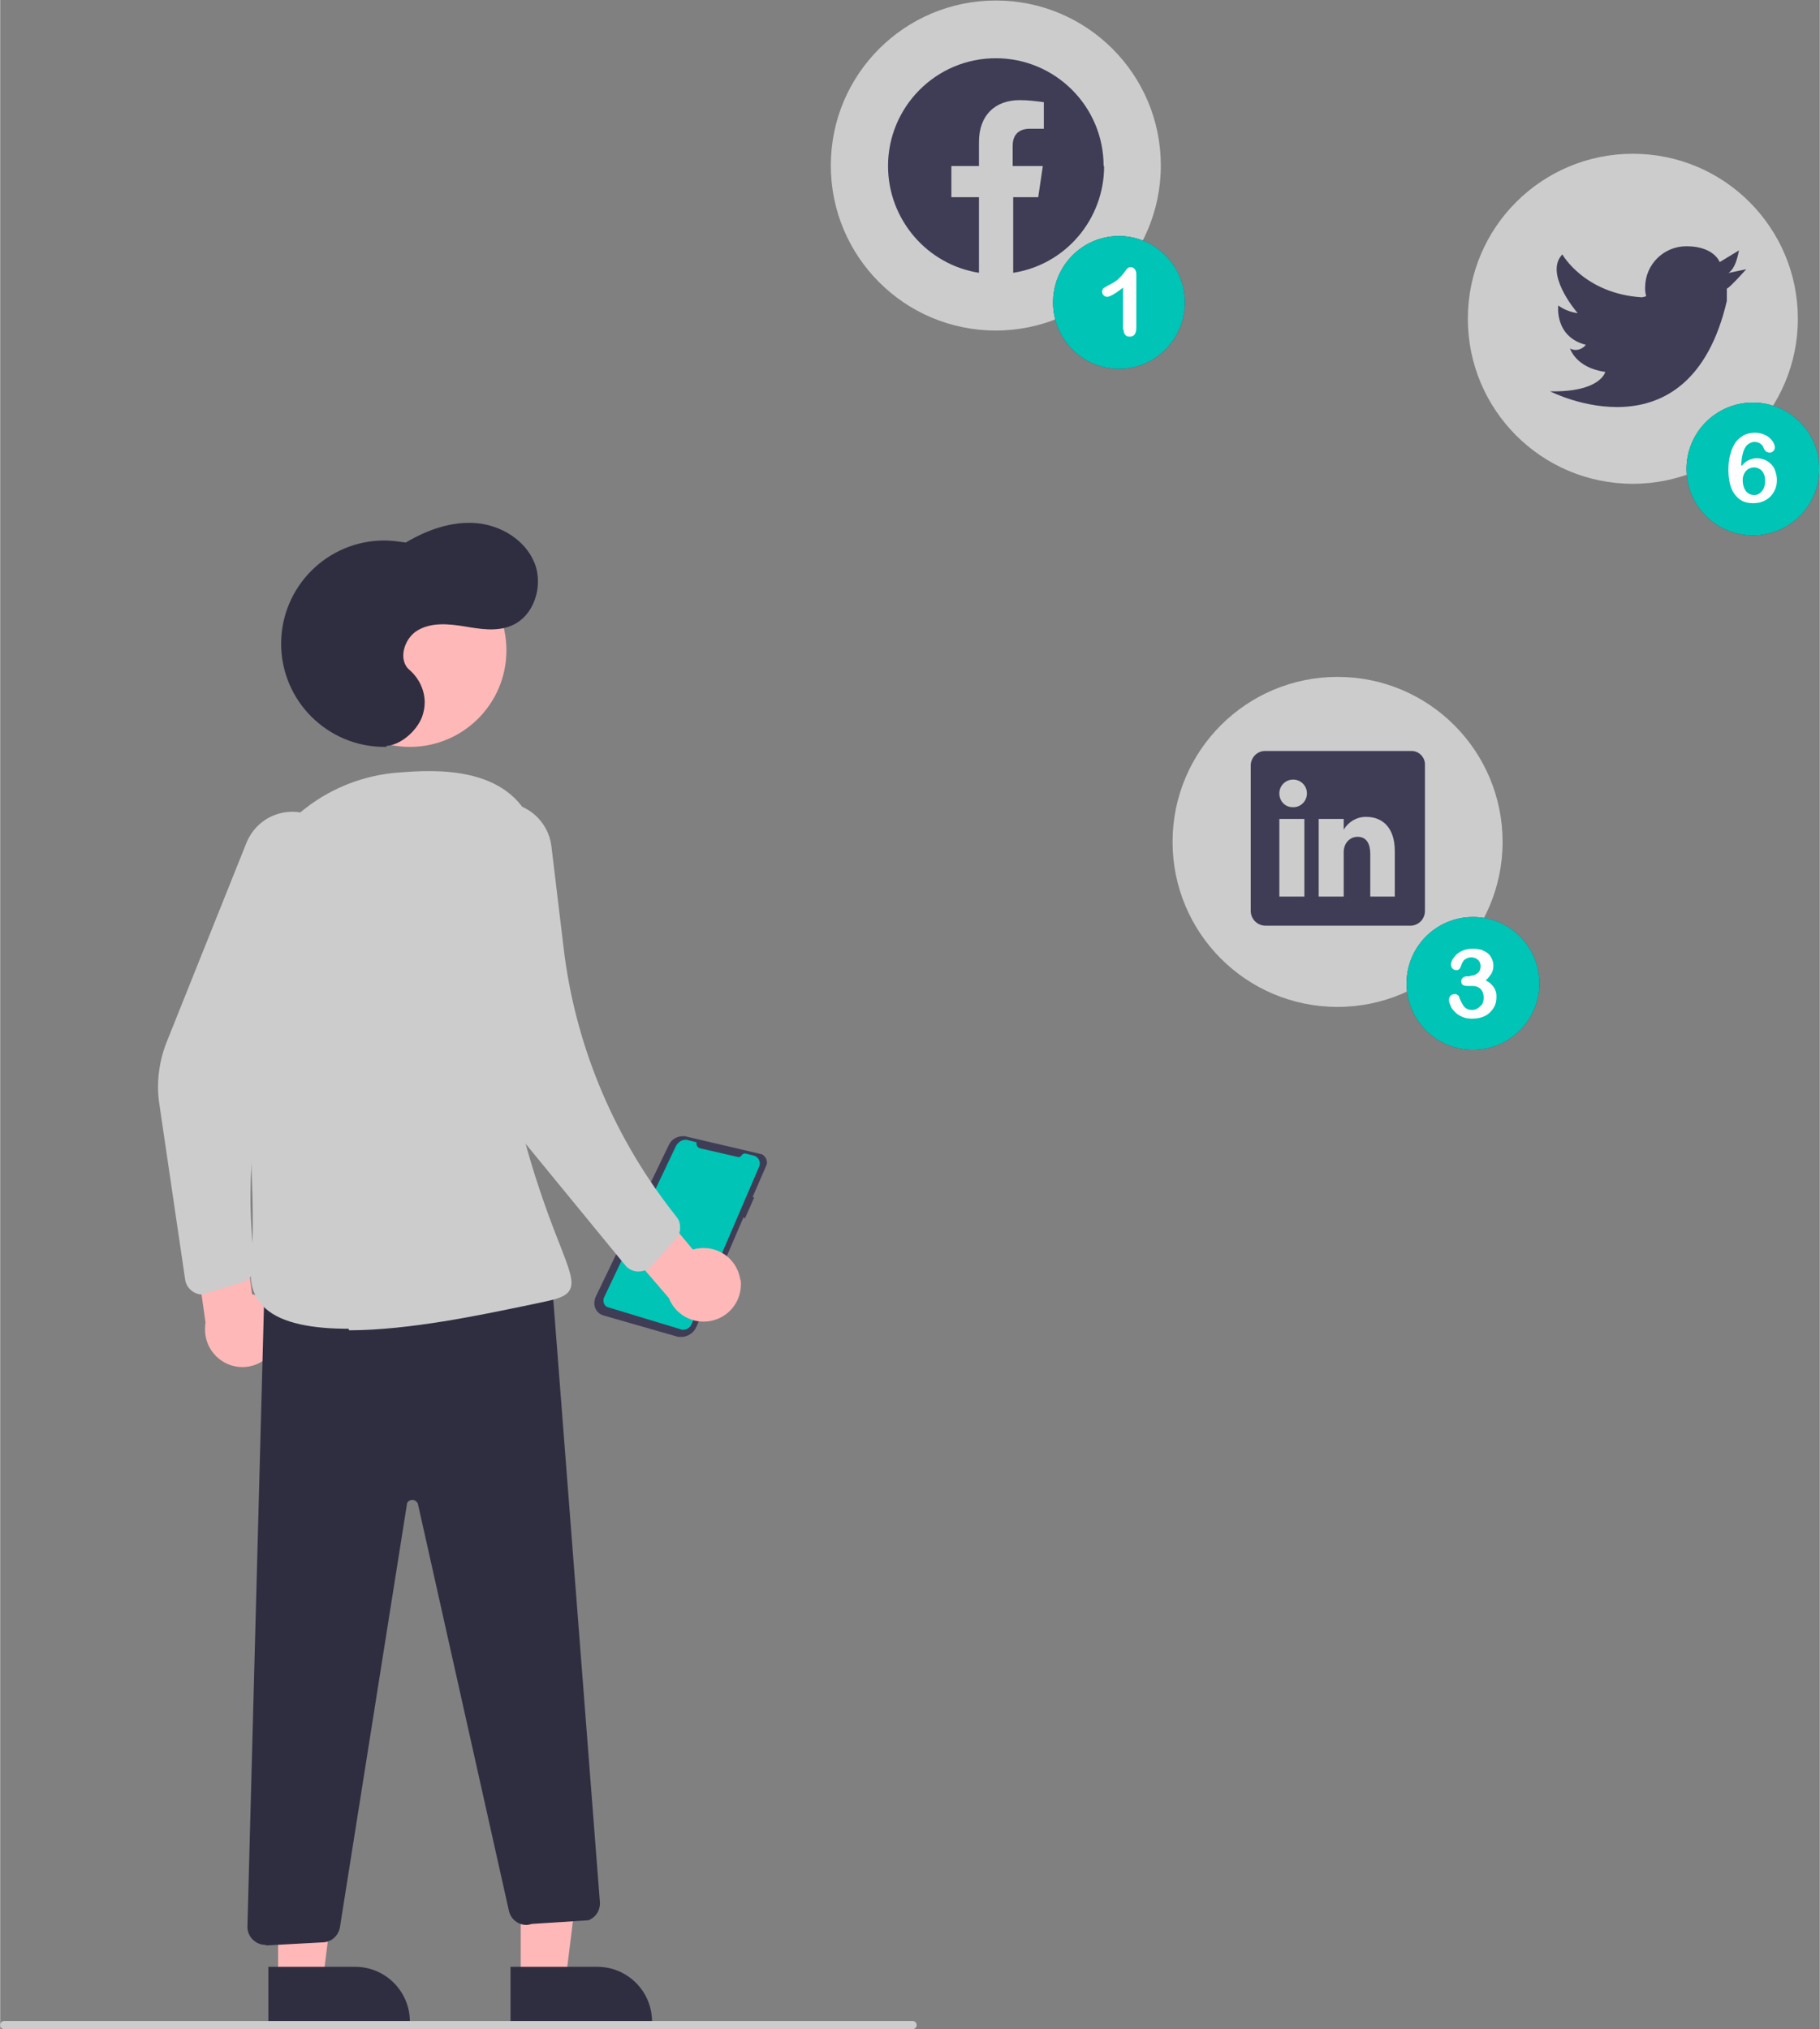 <?xml version="1.0" encoding="UTF-8"?>
<!DOCTYPE svg PUBLIC "-//W3C//DTD SVG 1.1//EN" "http://www.w3.org/Graphics/SVG/1.1/DTD/svg11.dtd">
<!-- Creator: CorelDRAW 2021 (64-Bit) -->
<svg xmlns="http://www.w3.org/2000/svg" xml:space="preserve" width="1.236in" height="1.378in" version="1.1" style="shape-rendering:geometricPrecision; text-rendering:geometricPrecision; image-rendering:optimizeQuality; fill-rule:evenodd; clip-rule:evenodd"
viewBox="0 0 35.62 39.72"
 xmlns:xlink="http://www.w3.org/1999/xlink"
 xmlns:xodm="http://www.corel.com/coreldraw/odm/2003">
 <rect x="0" y="0" width="35.62" height="39.72" fill="#808080" stroke="none"/>
 <defs>
  <style type="text/css">
   <![CDATA[
    .fil3 {fill:#3F3D56}
    .fil6 {fill:#FEFEFE;fill-rule:nonzero}
    .fil1 {fill:#00C4B5;fill-rule:nonzero}
    .fil5 {fill:#2F2E41;fill-rule:nonzero}
    .fil0 {fill:#3F3D56;fill-rule:nonzero}
    .fil2 {fill:#CCCCCC;fill-rule:nonzero}
    .fil4 {fill:#FFB8B8;fill-rule:nonzero}
   ]]>
  </style>
 </defs>
 <g id="Layer_x0020_1">
  <g id="_2402377049232">
   <path class="fil0" d="M14.9 22.59c0.07,0.03 0.11,0.1 0.11,0.17 0,0.03 -0.01,0.05 -0.02,0.07l-0.26 0.6 0.03 0.01 -0.18 0.41 -0.03 -0.02 -0.92 2.14c-0.05,0.12 -0.17,0.2 -0.3,0.2 -0.03,0 -0.06,-0 -0.09,-0.01l-1.43 -0.41c-0.11,-0.03 -0.18,-0.13 -0.18,-0.24 0,-0.04 0.01,-0.07 0.02,-0.11l1.44 -2.99c0.05,-0.11 0.16,-0.17 0.28,-0.17 0.02,0 0.05,0 0.07,0.01l1.41 0.33 -0 0c0.01,0 0.02,0.01 0.03,0.01l0 0z"/>
   <path class="fil1" d="M13.71 22.48l0.74 0.17c0,0 0.01,0 0.01,0 0.02,0 0.04,-0.01 0.05,-0.03l0 0c0.01,-0.02 0.04,-0.04 0.06,-0.04 0.01,0 0.01,0 0.02,0l0.16 0.04c0.07,0.02 0.12,0.08 0.12,0.15 0,0.02 -0,0.04 -0.01,0.06l-1.33 3.1c-0.03,0.06 -0.09,0.1 -0.16,0.1 -0.02,0 -0.03,-0 -0.05,-0.01l-1.42 -0.43c-0.06,-0.02 -0.09,-0.07 -0.09,-0.13 0,-0.02 0,-0.04 0.01,-0.06l1.41 -2.97c0.04,-0.07 0.11,-0.12 0.19,-0.12 0.02,0 0.03,0 0.05,0.01l0.16 0.04c-0,0.01 -0,0.01 -0,0.02 0,0.05 0.03,0.09 0.08,0.1l0 0z"/>
   <path class="fil2" d="M19.49 6.47c-1.79,0 -3.23,-1.45 -3.23,-3.23 0,-1.79 1.45,-3.23 3.23,-3.23 1.79,0 3.23,1.45 3.23,3.23 -0,1.78 -1.45,3.23 -3.23,3.23l0 0z"/>
   <path class="fil2" d="M31.96 9.47c-1.79,-0 -3.23,-1.45 -3.23,-3.23 0,-1.79 1.45,-3.23 3.23,-3.23 1.79,0 3.23,1.45 3.23,3.23 -0,1.78 -1.45,3.23 -3.23,3.23l0 0z"/>
   <path class="fil2" d="M26.18 19.71c-1.79,0 -3.23,-1.45 -3.23,-3.23 0,-1.79 1.45,-3.23 3.23,-3.23 1.79,0 3.23,1.45 3.23,3.23 -0,1.78 -1.45,3.23 -3.23,3.23l0 0z"/>
   <path class="fil0" d="M33.8 5.35l0.38 -0.08c0,0 -0.32,0.36 -0.38,0.38l0 0c-0,0.04 -0,0.08 -0,0.12 0,0.04 0,0.08 0,0.12 -0.74,3.17 -3.46,1.77 -3.46,1.77 0.99,0.02 1.08,-0.38 1.08,-0.38 -0.58,-0.08 -0.69,-0.46 -0.69,-0.46 0.03,0.02 0.07,0.03 0.11,0.03 0.08,0 0.15,-0.04 0.2,-0.1 -0.62,-0.16 -0.54,-0.77 -0.54,-0.77 0.11,0.08 0.24,0.13 0.38,0.15 -0.07,-0.08 -0.65,-0.79 -0.3,-1.15 0,0 0.43,0.77 1.56,0.84l0.08 -0.02c-0.01,-0.05 -0.02,-0.09 -0.02,-0.14 0,-0.01 0,-0.02 0,-0.03 0,-0.45 0.36,-0.81 0.81,-0.81 0.54,0 0.65,0.31 0.65,0.31l0.38 -0.23c-0.01,0 -0.05,0.38 -0.24,0.46z"/>
   <path class="fil0" d="M27.62 14.7l-2.85 0c-0,-0 -0.01,-0 -0.01,-0 -0.15,0 -0.27,0.12 -0.28,0.27l0 2.86c0,0.16 0.13,0.29 0.29,0.29l2.85 -0c0.15,-0.01 0.27,-0.13 0.27,-0.29 0,-0 0,-0.01 -0,-0.01l-0 -2.86c0,-0 0,-0 0,-0 0,-0.14 -0.12,-0.26 -0.26,-0.26 -0,0 -0.01,0 -0.01,0l0 0zm-2.09 2.85l-0.49 0 -0 -1.52 0.49 0 0 1.52zm-0.23 -1.75l-0 0c-0.15,-0 -0.26,-0.12 -0.26,-0.27 0,-0.15 0.12,-0.27 0.27,-0.27 0.15,0 0.27,0.12 0.27,0.27 0,0.15 -0.12,0.27 -0.26,0.27l0 0zm2.01 1.75l-0.49 0 -0 -0.83c0,-0.2 -0.07,-0.34 -0.25,-0.34 -0.11,0 -0.21,0.07 -0.25,0.18 -0.01,0.03 -0.02,0.07 -0.02,0.11 0,0 0,0.01 0,0.01l0 0.87 -0.49 0 -0 -1.52 0.49 0 0 0.21c0.09,-0.15 0.25,-0.25 0.43,-0.25 0,0 0.01,0 0.01,0 0.32,-0 0.56,0.21 0.56,0.67l0 0.89z"/>
   <path class="fil3" d="M21.6 3.25c-0,-1.17 -0.95,-2.11 -2.11,-2.11 -1.17,0 -2.11,0.95 -2.11,2.11 0,1.04 0.76,1.93 1.78,2.09l0 -1.48 -0.54 0 0 -0.61 0.54 0 0 -0.47c0,-0.53 0.32,-0.82 0.8,-0.82 0.16,0 0.32,0.02 0.47,0.04l0 0.52 -0.27 0c-0.26,0 -0.34,0.16 -0.34,0.33l0 0.4 0.59 0 -0.09 0.61 -0.49 0 0 1.48c1.03,-0.16 1.78,-1.05 1.78,-2.09 0,0 0,0 0,0l0 0z"/>
   <polygon class="fil4" points="10.19,38.75 11.07,38.75 11.49,35.36 10.19,35.36 "/>
   <path class="fil5" d="M12.76 39.57l-2.77 0 -0 -1.07 1.7 -0c0,0 0,0 0,0 0.59,-0 1.07,0.48 1.07,1.07 0,0 0,0 0,0l0 0 0 0z"/>
   <polygon class="fil4" points="5.44,38.75 6.32,38.75 6.74,35.36 5.44,35.36 "/>
   <path class="fil5" d="M8.02 39.57l-2.77 0 -0 -1.07 1.7 -0c0.59,0 1.07,0.48 1.07,1.07l0 0 0 0z"/>
   <circle class="fil4" cx="8.02" cy="12.73" r="1.89"/>
   <path class="fil4" d="M14.49 25.06c-0.05,-0.36 -0.35,-0.63 -0.72,-0.63 -0.07,0 -0.15,0.01 -0.21,0.03l-1.06 -1.27 -0.93 0.45 1.52 1.77c0.11,0.28 0.38,0.46 0.68,0.46 0.4,0 0.73,-0.32 0.73,-0.73 0,-0.03 -0,-0.06 -0.01,-0.1l0 0z"/>
   <path class="fil4" d="M5.39 26.34c0.05,-0.1 0.07,-0.2 0.07,-0.31 0,-0.33 -0.22,-0.61 -0.53,-0.7l-0.21 -1.64 -1.03 -0.11 0.33 2.31c-0.01,0.05 -0.01,0.09 -0.01,0.14 0,0.4 0.33,0.73 0.73,0.73 0.28,0 0.54,-0.16 0.66,-0.42l0 0z"/>
   <path class="fil2" d="M3.96 25.34c-0.17,0 -0.32,-0.13 -0.34,-0.3l-0.5 -3.4c-0.02,-0.12 -0.03,-0.24 -0.03,-0.36 0,-0.31 0.06,-0.62 0.18,-0.91l1.55 -3.87c0.15,-0.37 0.5,-0.61 0.9,-0.61 0.3,0 0.58,0.14 0.76,0.37l0 0c0.13,0.17 0.2,0.38 0.2,0.59 0,0.14 -0.03,0.27 -0.08,0.4l-0.73 1.63c-0.64,1.43 -0.97,2.98 -0.97,4.55 0,0.43 0.03,0.87 0.08,1.3 0,0.01 0,0.03 0,0.04 0,0.15 -0.1,0.29 -0.24,0.33l-0.66 0.2c-0.03,0.01 -0.07,0.02 -0.1,0.02l0 0z"/>
   <path class="fil5" d="M7.56 14.62c-0.01,0 -0.03,0 -0.04,0 -1.11,0 -2.02,-0.9 -2.02,-2.02 0,-1.11 0.9,-2.02 2.02,-2.02 0.14,0 0.28,0.02 0.42,0.04 0.42,-0.25 0.9,-0.42 1.38,-0.38 0.48,0.04 0.96,0.33 1.14,0.78 0.18,0.45 -0.01,1.05 -0.46,1.23 -0.29,0.12 -0.62,0.06 -0.92,0.01 -0.31,-0.05 -0.64,-0.08 -0.91,0.08 -0.27,0.16 -0.39,0.59 -0.15,0.78 0.18,0.16 0.29,0.39 0.29,0.63 0,0.1 -0.02,0.19 -0.05,0.28 -0.12,0.31 -0.45,0.56 -0.7,0.57z"/>
   <path class="fil5" d="M5.19 38.07c0,0 -0,0 -0,0 -0.19,0 -0.35,-0.16 -0.35,-0.35 0,-0 0,-0.01 0,-0.01l0.34 -12.76 0.04 -0 5.56 -0.12 0.96 12.41c0,0.01 0,0.02 0,0.02 0,0.15 -0.09,0.28 -0.23,0.33l-0.01 0 -1.09 0.07c-0.04,0.01 -0.07,0.02 -0.11,0.02 -0.16,0 -0.3,-0.11 -0.34,-0.27l-1.78 -7.96c-0.01,-0.05 -0.06,-0.09 -0.11,-0.09 -0.06,0 -0.11,0.04 -0.11,0.1l-1.31 8.27c-0.03,0.16 -0.16,0.28 -0.32,0.29l-1.1 0.06c-0.01,0 -0.01,0 -0.02,0z"/>
   <path class="fil2" d="M6.82 26.01c-0.69,0 -1.3,-0.1 -1.63,-0.4 -0.21,-0.19 -0.31,-0.45 -0.28,-0.77 0.12,-1.21 -0.09,-3.87 -0.28,-5.88 -0.01,-0.11 -0.02,-0.22 -0.02,-0.33 0,-0.84 0.3,-1.66 0.84,-2.3 0.59,-0.71 1.45,-1.15 2.38,-1.21 0.64,-0.05 2.13,-0.15 2.59,1.04 0.7,1.78 0.36,2.6 0.03,3.39 -0.28,0.67 -0.57,1.37 -0.21,2.67 0.19,0.72 0.43,1.43 0.71,2.13 0.19,0.49 0.29,0.74 0.2,0.9 -0.07,0.13 -0.25,0.18 -0.54,0.24 -0.1,0.02 -0.23,0.05 -0.38,0.08 -0.78,0.16 -2.22,0.47 -3.4,0.47z"/>
   <path class="fil2" d="M12.5 24.89c-0,0 -0.01,0 -0.01,-0 -0.1,-0 -0.2,-0.05 -0.26,-0.13l-1.96 -2.39c-0.42,-0.51 -0.69,-1.12 -0.8,-1.77l-0.6 -3.77c-0.01,-0.05 -0.01,-0.1 -0.01,-0.15 0,-0.53 0.43,-0.97 0.97,-0.97 0.49,0 0.9,0.37 0.96,0.85l0.24 2c0.22,1.85 0.94,3.6 2.07,5.08l0.14 0.18c0.05,0.06 0.07,0.13 0.07,0.21 0,0.09 -0.03,0.17 -0.09,0.23l-0.47 0.52c-0.07,0.07 -0.16,0.11 -0.26,0.11 0,0 -0,0 -0,0l0 0z"/>
   <ellipse class="fil0" cx="21.9" cy="5.92" rx="1.29" ry="1.3"/>
   <path class="fil0" d="M22.16 6.61l-0.26 0 0 -1c-0.1,0.09 -0.21,0.16 -0.34,0.2l0 -0.24c0.08,-0.03 0.16,-0.07 0.22,-0.13 0.08,-0.06 0.13,-0.13 0.17,-0.22l0.21 0 0 1.39z"/>
   <ellipse class="fil1" cx="21.9" cy="5.92" rx="1.29" ry="1.3"/>
   <circle class="fil0" cx="34.31" cy="9.18" r="1.3"/>
   <circle class="fil1" cx="34.31" cy="9.18" r="1.3"/>
   <circle class="fil0" cx="28.83" cy="19.25" r="1.3"/>
   <path class="fil0" d="M28.67 18.92c-0,0 -0,0.01 -0,0.01 0,0.04 0.02,0.08 0.04,0.11 0.03,0.03 0.07,0.04 0.11,0.04 0,0 0,-0 0.01,-0 0,0 0,0 0.01,0 0.04,0 0.08,-0.02 0.11,-0.04 0.03,-0.03 0.04,-0.07 0.04,-0.11 0,-0 0,-0.01 -0,-0.01 0,-0 0,-0.01 0,-0.01 0,-0.04 -0.02,-0.08 -0.04,-0.11 -0.03,-0.03 -0.07,-0.04 -0.11,-0.04 -0,0 -0,0 -0.01,0 -0,-0 -0,-0 -0.01,-0 -0.04,0 -0.08,0.02 -0.11,0.04 -0.03,0.03 -0.04,0.07 -0.04,0.11 0,0 0,0 0,0.01zm0.02 0.46c-0,0 -0,0.01 -0,0.01 0,0.06 0.02,0.11 0.05,0.15 0.03,0.04 0.08,0.06 0.13,0.06 0,0 0,0 0,0 0,0 0,0 0,0 0.05,0 0.09,-0.02 0.13,-0.06 0.03,-0.04 0.05,-0.1 0.05,-0.15 0,-0.01 -0,-0.01 -0,-0.02 0,-0 0,-0.01 0,-0.01 0,-0.05 -0.02,-0.1 -0.05,-0.14 -0.03,-0.04 -0.08,-0.06 -0.13,-0.06 -0,0 -0,0 -0,0 -0,-0 -0.01,-0 -0.01,-0 -0.05,0 -0.1,0.02 -0.13,0.07 -0.06,0.05 -0.1,0.12 -0.1,0.2 0,0.02 0,0.04 0.01,0.06l0.04 -0.12zm0.02 -0.46c-0.06,-0.02 -0.11,-0.06 -0.14,-0.12 -0.03,-0.05 -0.04,-0.1 -0.04,-0.16 0,-0 0,-0 0,-0 0,-0 -0,-0.01 -0,-0.01 0,-0.09 0.04,-0.18 0.1,-0.24 0.08,-0.06 0.19,-0.1 0.29,-0.1 0.11,0 0.21,0.03 0.29,0.1 0.07,0.06 0.1,0.15 0.1,0.24 0,0 0,0.01 -0,0.01 0,0 0,0 0,0.01 0,0.12 -0.07,0.23 -0.18,0.27 0.13,0.05 0.22,0.18 0.22,0.32 0,0 -0,0.01 -0,0.01 0,0.01 0,0.01 0,0.02 0,0.22 -0.18,0.4 -0.4,0.4 -0.01,0 -0.02,-0 -0.03,-0 -0.01,0 -0.01,0 -0.02,0 -0.1,0 -0.2,-0.03 -0.28,-0.1 -0.09,-0.07 -0.14,-0.18 -0.14,-0.3 0,-0.01 0,-0.01 0,-0.02 0,-0 0,-0 0,-0 0,-0.07 0.02,-0.14 0.05,-0.2 0.03,0.03 0.06,0.07 0.08,0.12l0.09 -0.26z"/>
   <circle class="fil1" cx="28.83" cy="19.25" r="1.3"/>
   <path class="fil2" d="M17.86 39.72l-17.78 0c-0.04,-0 -0.08,-0.03 -0.08,-0.08 0,-0.04 0.03,-0.08 0.08,-0.08l17.78 0c0.04,0 0.08,0.03 0.08,0.08 0,0.04 -0.03,0.08 -0.08,0.08l0 0z"/>
   <path class="fil6" d="M21.98 6.46l0 -0.83c-0.15,0.12 -0.26,0.18 -0.31,0.18 -0.03,0 -0.05,-0.01 -0.07,-0.03 -0.02,-0.02 -0.03,-0.04 -0.03,-0.07 0,-0.03 0.01,-0.05 0.03,-0.07 0.02,-0.01 0.05,-0.03 0.1,-0.06 0.07,-0.03 0.13,-0.07 0.18,-0.11 0.04,-0.04 0.08,-0.08 0.12,-0.13 0.03,-0.05 0.06,-0.08 0.07,-0.09 0.01,-0.01 0.03,-0.02 0.06,-0.02 0.03,0 0.06,0.01 0.08,0.04 0.02,0.02 0.03,0.06 0.03,0.1l0 1.04c0,0.12 -0.04,0.18 -0.13,0.18 -0.04,0 -0.07,-0.01 -0.09,-0.04 -0.02,-0.02 -0.03,-0.06 -0.03,-0.11z"/>
   <path class="fil6" d="M34.09 9.12c0.04,-0.05 0.09,-0.09 0.13,-0.11 0.05,-0.02 0.1,-0.04 0.16,-0.04 0.06,0 0.11,0.01 0.16,0.03 0.05,0.02 0.09,0.05 0.13,0.09 0.04,0.04 0.07,0.09 0.08,0.14 0.02,0.05 0.03,0.11 0.03,0.17 0,0.09 -0.02,0.16 -0.06,0.23 -0.04,0.07 -0.09,0.12 -0.16,0.16 -0.07,0.04 -0.15,0.06 -0.24,0.06 -0.1,0 -0.19,-0.02 -0.26,-0.07 -0.07,-0.05 -0.13,-0.12 -0.17,-0.22 -0.04,-0.1 -0.06,-0.22 -0.06,-0.36 0,-0.11 0.01,-0.22 0.04,-0.31 0.02,-0.09 0.06,-0.17 0.1,-0.23 0.04,-0.06 0.1,-0.1 0.16,-0.14 0.06,-0.03 0.14,-0.05 0.22,-0.05 0.08,0 0.15,0.02 0.21,0.05 0.06,0.03 0.1,0.07 0.13,0.11 0.03,0.04 0.05,0.09 0.05,0.13 0,0.02 -0.01,0.05 -0.03,0.07 -0.02,0.02 -0.04,0.03 -0.07,0.03 -0.03,0 -0.05,-0.01 -0.07,-0.02 -0.02,-0.02 -0.04,-0.04 -0.05,-0.07 -0.01,-0.04 -0.04,-0.07 -0.07,-0.09 -0.03,-0.02 -0.07,-0.03 -0.11,-0.03 -0.03,0 -0.06,0.01 -0.1,0.03 -0.03,0.02 -0.06,0.04 -0.08,0.08 -0.04,0.06 -0.07,0.18 -0.08,0.34zm0.25 0.57c0.06,0 0.11,-0.03 0.15,-0.08 0.04,-0.05 0.06,-0.12 0.06,-0.2 0,-0.06 -0.01,-0.1 -0.03,-0.14 -0.02,-0.04 -0.04,-0.07 -0.08,-0.09 -0.03,-0.02 -0.07,-0.03 -0.11,-0.03 -0.04,0 -0.07,0.01 -0.11,0.03 -0.03,0.02 -0.06,0.05 -0.08,0.09 -0.02,0.04 -0.03,0.08 -0.03,0.13 0,0.08 0.02,0.15 0.06,0.21 0.04,0.05 0.1,0.08 0.16,0.08z"/>
   <path class="fil6" d="M28.78 19.1c0.06,0 0.1,-0.02 0.14,-0.05 0.04,-0.03 0.06,-0.08 0.06,-0.14 0,-0.05 -0.02,-0.09 -0.05,-0.12 -0.03,-0.03 -0.08,-0.05 -0.13,-0.05 -0.04,0 -0.07,0.01 -0.09,0.02 -0.02,0.01 -0.04,0.02 -0.06,0.04 -0.01,0.02 -0.03,0.04 -0.04,0.07 -0.01,0.03 -0.02,0.05 -0.03,0.08 -0.01,0.01 -0.02,0.02 -0.03,0.03 -0.02,0.01 -0.03,0.01 -0.05,0.01 -0.02,0 -0.05,-0.01 -0.07,-0.03 -0.02,-0.02 -0.03,-0.05 -0.03,-0.08 0,-0.03 0.01,-0.06 0.03,-0.1 0.02,-0.03 0.05,-0.07 0.08,-0.1 0.04,-0.03 0.08,-0.06 0.14,-0.08 0.05,-0.02 0.12,-0.03 0.18,-0.03 0.06,0 0.11,0.01 0.16,0.02 0.05,0.02 0.09,0.04 0.13,0.07 0.04,0.03 0.06,0.07 0.08,0.11 0.02,0.04 0.03,0.08 0.03,0.13 0,0.06 -0.01,0.11 -0.04,0.16 -0.03,0.04 -0.06,0.09 -0.11,0.13 0.05,0.03 0.09,0.05 0.12,0.09 0.03,0.03 0.06,0.07 0.07,0.11 0.02,0.04 0.02,0.08 0.02,0.13 0,0.06 -0.01,0.11 -0.03,0.16 -0.02,0.05 -0.06,0.1 -0.1,0.14 -0.04,0.04 -0.09,0.07 -0.15,0.09 -0.06,0.02 -0.12,0.03 -0.2,0.03 -0.07,0 -0.14,-0.01 -0.2,-0.04 -0.06,-0.03 -0.11,-0.06 -0.14,-0.1 -0.04,-0.04 -0.07,-0.08 -0.08,-0.12 -0.02,-0.04 -0.03,-0.08 -0.03,-0.1 0,-0.04 0.01,-0.06 0.03,-0.09 0.02,-0.02 0.05,-0.03 0.09,-0.03 0.02,0 0.03,0 0.05,0.02 0.02,0.01 0.03,0.02 0.03,0.04 0.03,0.08 0.07,0.15 0.1,0.19 0.04,0.04 0.09,0.06 0.15,0.06 0.04,0 0.07,-0.01 0.11,-0.03 0.03,-0.02 0.06,-0.05 0.09,-0.08 0.02,-0.04 0.03,-0.08 0.03,-0.13 0,-0.07 -0.02,-0.13 -0.06,-0.17 -0.04,-0.04 -0.09,-0.06 -0.16,-0.06 -0.01,0 -0.03,0 -0.06,0 -0.03,0 -0.04,0 -0.05,0 -0.03,0 -0.06,-0.01 -0.08,-0.02 -0.02,-0.02 -0.03,-0.04 -0.03,-0.07 0,-0.03 0.01,-0.05 0.03,-0.07 0.02,-0.02 0.05,-0.03 0.1,-0.03l0.04 0z"/>
  </g>
 </g>
</svg>
